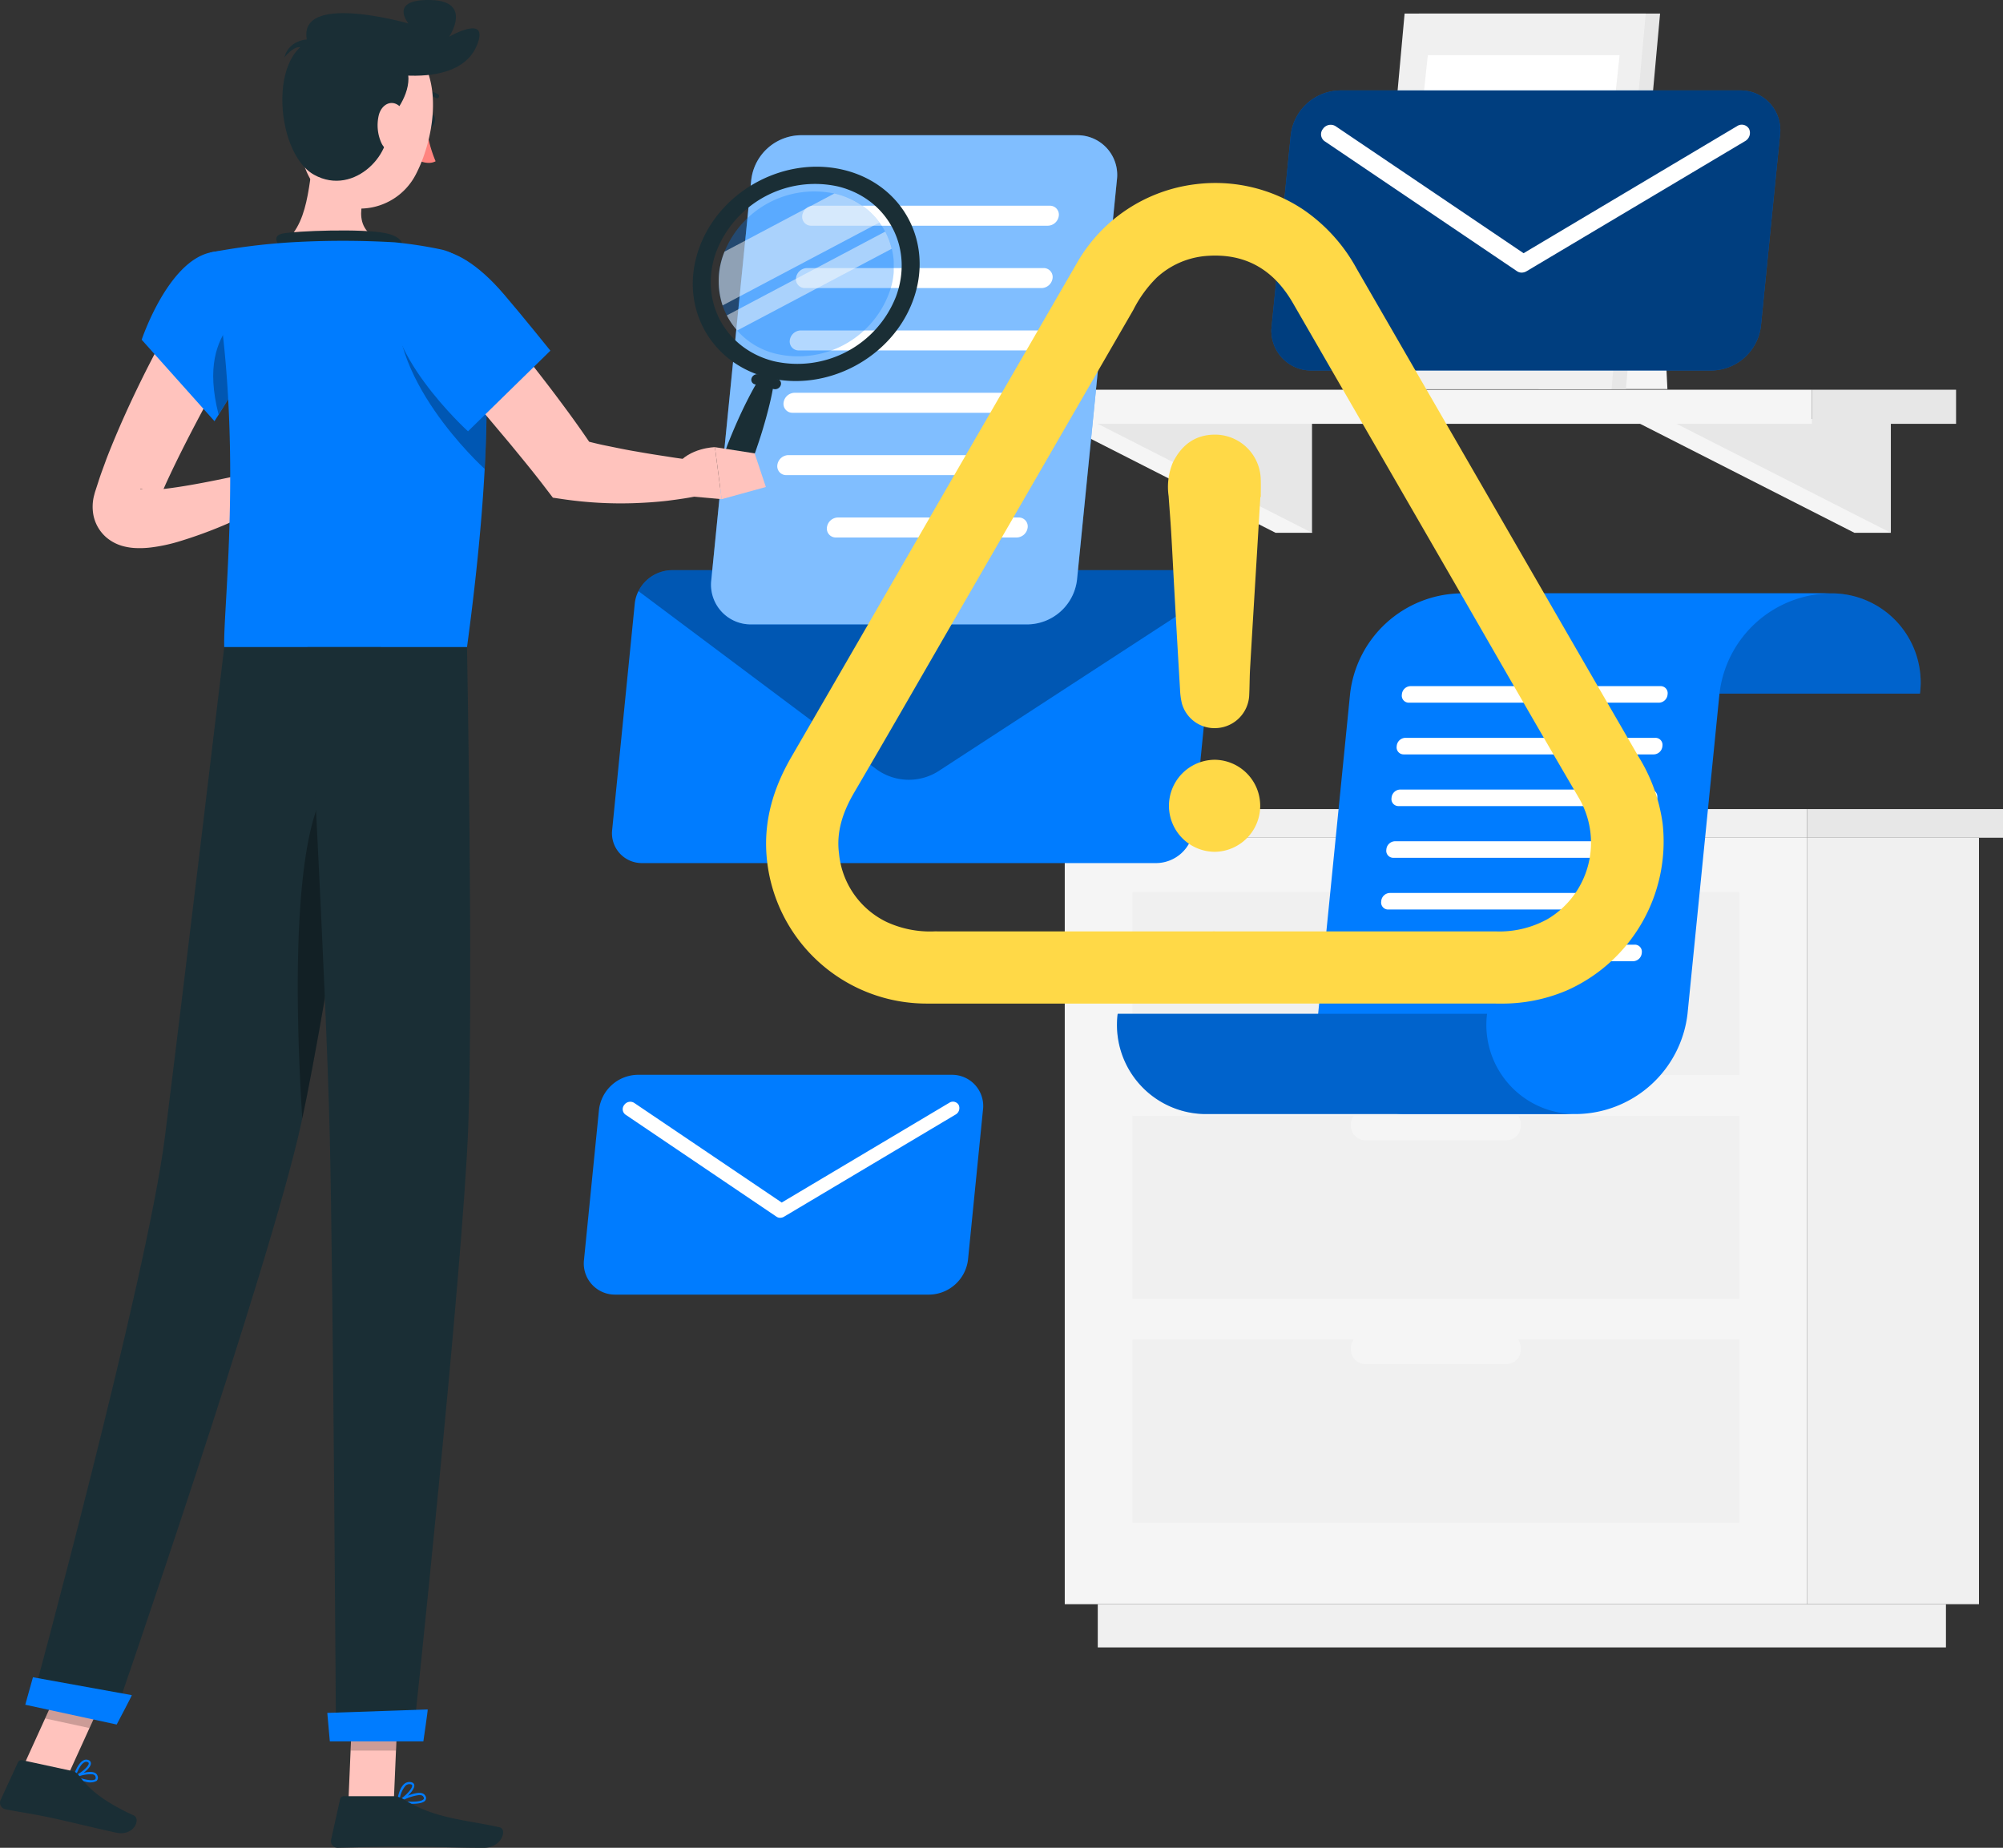 <svg xmlns="http://www.w3.org/2000/svg" xmlns:xlink="http://www.w3.org/1999/xlink" width="400" height="369.081" viewBox="0 0 400 369.081">
  <rect x="0" y="0" width="400" height="369.081" fill="#333333" stroke="none"/>
  <defs>
    <clipPath id="clip-path">
      <rect id="Rectángulo_315382" data-name="Rectángulo 315382" width="400" height="369.081" fill="none"/>
    </clipPath>
    <clipPath id="clip-path-3">
      <rect id="Rectángulo_315369" data-name="Rectángulo 315369" width="91.887" height="20.017" fill="none"/>
    </clipPath>
    <clipPath id="clip-path-4">
      <rect id="Rectángulo_315370" data-name="Rectángulo 315370" width="91.886" height="20.017" fill="none"/>
    </clipPath>
    <clipPath id="clip-path-5">
      <rect id="Rectángulo_315371" data-name="Rectángulo 315371" width="115.113" height="41.854" fill="none"/>
    </clipPath>
    <clipPath id="clip-path-6">
      <rect id="Rectángulo_315372" data-name="Rectángulo 315372" width="81.089" height="97.704" fill="none"/>
    </clipPath>
    <clipPath id="clip-path-7">
      <rect id="Rectángulo_315373" data-name="Rectángulo 315373" width="101.601" height="55.939" fill="none"/>
    </clipPath>
    <clipPath id="clip-path-8">
      <rect id="Rectángulo_315374" data-name="Rectángulo 315374" width="6.569" height="18.729" fill="none"/>
    </clipPath>
    <clipPath id="clip-path-9">
      <rect id="Rectángulo_315375" data-name="Rectángulo 315375" width="17.839" height="41.534" fill="none"/>
    </clipPath>
    <clipPath id="clip-path-10">
      <rect id="Rectángulo_315376" data-name="Rectángulo 315376" width="34.948" height="33.025" fill="none"/>
    </clipPath>
    <clipPath id="clip-path-11">
      <rect id="Rectángulo_315377" data-name="Rectángulo 315377" width="34.535" height="27.361" fill="none"/>
    </clipPath>
    <clipPath id="clip-path-12">
      <rect id="Rectángulo_315378" data-name="Rectángulo 315378" width="9.532" height="10.82" fill="none"/>
    </clipPath>
    <clipPath id="clip-path-13">
      <rect id="Rectángulo_315379" data-name="Rectángulo 315379" width="13.452" height="11.996" fill="none"/>
    </clipPath>
    <clipPath id="clip-path-14">
      <rect id="Rectángulo_315380" data-name="Rectángulo 315380" width="12.778" height="69.595" fill="none"/>
    </clipPath>
  </defs>
  <g id="Grupo_242665" data-name="Grupo 242665" transform="translate(-915 -483)">
    <g id="Grupo_241229" data-name="Grupo 241229" transform="translate(915 483)">
      <g id="Grupo_241228" data-name="Grupo 241228" clip-path="url(#clip-path)">
        <path id="Trazado_240066" data-name="Trazado 240066" d="M259.769,75.274h25.725l-3.037-61.9H259.769Z" transform="translate(47.491 2.445)" fill="#f5f5f5"/>
        <path id="Trazado_240067" data-name="Trazado 240067" d="M319.984,70.782l7.279,22.7h-7.279l-44.621-22.7Z" transform="translate(50.342 12.94)" fill="#f5f5f5"/>
        <path id="Trazado_240068" data-name="Trazado 240068" d="M326.138,70.782v22.7l-44.621-22.7Z" transform="translate(51.467 12.94)" fill="#e7e7e7"/>
        <path id="Trazado_240069" data-name="Trazado 240069" d="M222.257,70.782l7.279,22.7h-7.279l-44.621-22.7Z" transform="translate(32.475 12.94)" fill="#f5f5f5"/>
        <path id="Trazado_240070" data-name="Trazado 240070" d="M228.411,70.782v22.7l-44.621-22.7Z" transform="translate(33.601 12.94)" fill="#e7e7e7"/>
        <rect id="Rectángulo_315359" data-name="Rectángulo 315359" width="28.795" height="6.812" transform="translate(361.833 77.844)" fill="#e7e7e7"/>
        <rect id="Rectángulo_315360" data-name="Rectángulo 315360" width="162.317" height="6.812" transform="translate(199.516 77.844)" fill="#f5f5f5"/>
        <path id="Trazado_240071" data-name="Trazado 240071" d="M233.8,77.3h48.15l6.827-75.01h-48.15Z" transform="translate(42.742 0.419)" fill="#e7e7e7"/>
        <path id="Trazado_240072" data-name="Trazado 240072" d="M231.378,77.3h48.15l6.827-75.01H238.2Z" transform="translate(42.3 0.419)" fill="#f0f0f0"/>
        <path id="Trazado_240073" data-name="Trazado 240073" d="M274.084,67.713l6.244-58.4h-38.29l-6.245,58.4Z" transform="translate(43.107 1.702)" fill="#fff"/>
        <rect id="Rectángulo_315361" data-name="Rectángulo 315361" width="34.346" height="153.094" transform="translate(360.853 167.326)" fill="#f0f0f0"/>
        <rect id="Rectángulo_315362" data-name="Rectángulo 315362" width="169.38" height="8.636" transform="translate(219.225 320.42)" fill="#f0f0f0"/>
        <rect id="Rectángulo_315363" data-name="Rectángulo 315363" width="148.223" height="153.094" transform="translate(212.631 167.326)" fill="#f5f5f5"/>
        <rect id="Rectángulo_315364" data-name="Rectángulo 315364" width="121.217" height="36.547" transform="translate(226.134 222.869)" fill="#f0f0f0"/>
        <rect id="Rectángulo_315365" data-name="Rectángulo 315365" width="121.217" height="36.547" transform="translate(226.134 267.568)" fill="#f0f0f0"/>
        <g id="Grupo_241227" data-name="Grupo 241227">
          <g id="Grupo_241226" data-name="Grupo 241226" clip-path="url(#clip-path)">
            <path id="Trazado_240074" data-name="Trazado 240074" d="M230.983,193.512h28.123a2.905,2.905,0,0,0,2.9-2.9v-.336a2.905,2.905,0,0,0-2.9-2.9H230.983a2.905,2.905,0,0,0-2.9,2.9v.336a2.905,2.905,0,0,0,2.9,2.9" transform="translate(41.699 34.257)" fill="#f5f5f5"/>
            <rect id="Rectángulo_315366" data-name="Rectángulo 315366" width="121.217" height="36.547" transform="translate(226.134 178.172)" fill="#f0f0f0"/>
            <path id="Trazado_240075" data-name="Trazado 240075" d="M230.983,155.722h28.123a2.905,2.905,0,0,0,2.9-2.9v-.336a2.905,2.905,0,0,0-2.9-2.9H230.983a2.905,2.905,0,0,0-2.9,2.9v.336a2.905,2.905,0,0,0,2.9,2.9" transform="translate(41.699 27.349)" fill="#f5f5f5"/>
            <path id="Trazado_240076" data-name="Trazado 240076" d="M230.983,231.3h28.123a2.905,2.905,0,0,0,2.9-2.9v-.336a2.905,2.905,0,0,0-2.9-2.9H230.983a2.905,2.905,0,0,0-2.9,2.9v.336a2.905,2.905,0,0,0,2.9,2.9" transform="translate(41.699 41.166)" fill="#f5f5f5"/>
            <rect id="Rectángulo_315367" data-name="Rectángulo 315367" width="152.8" height="5.717" transform="translate(208.054 161.609)" fill="#f0f0f0"/>
            <rect id="Rectángulo_315368" data-name="Rectángulo 315368" width="39.145" height="5.717" transform="translate(360.855 161.609)" fill="#e7e7e7"/>
            <path id="Trazado_240077" data-name="Trazado 240077" d="M264.576,120.217A17.8,17.8,0,0,0,246.557,100.2h73.767a17.8,17.8,0,0,1,18.019,20.017Z" transform="translate(45.075 18.319)" fill="#007cff"/>
            <g id="Grupo_241192" data-name="Grupo 241192" transform="translate(291.632 118.519)" opacity="0.2">
              <g id="Grupo_241191" data-name="Grupo 241191">
                <g id="Grupo_241190" data-name="Grupo 241190" clip-path="url(#clip-path-3)">
                  <path id="Trazado_240078" data-name="Trazado 240078" d="M264.576,120.217A17.8,17.8,0,0,0,246.557,100.2h73.767a17.8,17.8,0,0,1,18.019,20.017Z" transform="translate(-246.557 -100.2)"/>
                </g>
              </g>
            </g>
            <path id="Trazado_240079" data-name="Trazado 240079" d="M250.962,100.2h73.767a22.63,22.63,0,0,0-22.015,20.017l-6.385,63.968A22.63,22.63,0,0,1,274.315,204.2H240.581a17.794,17.794,0,0,1-18.018-20.017l6.385-63.968A22.63,22.63,0,0,1,250.962,100.2" transform="translate(40.67 18.319)" fill="#007cff"/>
            <path id="Trazado_240080" data-name="Trazado 240080" d="M262.483,171.2A17.8,17.8,0,0,0,280.5,191.221H206.736A17.8,17.8,0,0,1,188.717,171.2Z" transform="translate(34.483 31.299)" fill="#007cff"/>
            <g id="Grupo_241195" data-name="Grupo 241195" transform="translate(223.099 202.503)" opacity="0.2">
              <g id="Grupo_241194" data-name="Grupo 241194">
                <g id="Grupo_241193" data-name="Grupo 241193" clip-path="url(#clip-path-4)">
                  <path id="Trazado_240081" data-name="Trazado 240081" d="M262.483,171.2A17.8,17.8,0,0,0,280.5,191.221H206.736A17.8,17.8,0,0,1,188.717,171.2Z" transform="translate(-188.616 -171.204)"/>
                </g>
              </g>
            </g>
            <path id="Trazado_240082" data-name="Trazado 240082" d="M236.346,136.637h49.926A1.779,1.779,0,0,0,288,135.069l.017-.172a1.4,1.4,0,0,0-1.412-1.568H236.676a1.778,1.778,0,0,0-1.725,1.568l-.018.172a1.4,1.4,0,0,0,1.412,1.568" transform="translate(42.949 24.375)" fill="#fff"/>
            <path id="Trazado_240083" data-name="Trazado 240083" d="M235.475,145.368H285.4a1.779,1.779,0,0,0,1.726-1.568l.017-.172a1.4,1.4,0,0,0-1.412-1.568H235.8a1.78,1.78,0,0,0-1.726,1.568l-.017.172a1.4,1.4,0,0,0,1.412,1.568" transform="translate(42.79 25.971)" fill="#fff"/>
            <path id="Trazado_240084" data-name="Trazado 240084" d="M234.6,154.1h49.926a1.779,1.779,0,0,0,1.726-1.568l.017-.171a1.4,1.4,0,0,0-1.412-1.568H234.932a1.778,1.778,0,0,0-1.725,1.568l-.018.171A1.4,1.4,0,0,0,234.6,154.1" transform="translate(42.63 27.568)" fill="#fff"/>
            <path id="Trazado_240085" data-name="Trazado 240085" d="M243.49,162.831h38.384a1.779,1.779,0,0,0,1.726-1.568l.017-.171a1.4,1.4,0,0,0-1.412-1.568H243.82a1.778,1.778,0,0,0-1.725,1.568l-.018.171a1.4,1.4,0,0,0,1.412,1.568" transform="translate(44.255 29.164)" fill="#fff"/>
            <path id="Trazado_240086" data-name="Trazado 240086" d="M238.089,119.173h49.926a1.779,1.779,0,0,0,1.726-1.568l.017-.171a1.4,1.4,0,0,0-1.412-1.568H238.42a1.778,1.778,0,0,0-1.725,1.568l-.018.171a1.4,1.4,0,0,0,1.412,1.568" transform="translate(43.268 21.182)" fill="#fff"/>
            <path id="Trazado_240087" data-name="Trazado 240087" d="M237.217,127.905h49.926a1.779,1.779,0,0,0,1.726-1.568l.017-.172a1.4,1.4,0,0,0-1.412-1.568H237.548a1.78,1.78,0,0,0-1.726,1.568l-.017.172a1.4,1.4,0,0,0,1.412,1.568" transform="translate(43.108 22.779)" fill="#fff"/>
            <path id="Trazado_240088" data-name="Trazado 240088" d="M107.87,102.966l-4.507,45.145a5.954,5.954,0,0,0,6.012,6.678H212.112a7.574,7.574,0,0,0,7.345-6.678l4.507-45.145a6.248,6.248,0,0,0-.241-2.493,5.915,5.915,0,0,0-5.771-4.185H115.215a7.578,7.578,0,0,0-6.606,4.179,7.022,7.022,0,0,0-.739,2.5" transform="translate(18.891 17.603)" fill="#007cff"/>
            <g id="Grupo_241198" data-name="Grupo 241198" transform="translate(127.5 113.891)" opacity="0.3">
              <g id="Grupo_241197" data-name="Grupo 241197">
                <g id="Grupo_241196" data-name="Grupo 241196" clip-path="url(#clip-path-5)">
                  <path id="Trazado_240089" data-name="Trazado 240089" d="M107.793,100.468l47.691,35.7a11.026,11.026,0,0,0,12.611,0l54.812-35.689a5.917,5.917,0,0,0-5.772-4.186H114.4a7.578,7.578,0,0,0-6.606,4.18" transform="translate(-107.793 -96.288)"/>
                </g>
              </g>
            </g>
            <path id="Trazado_240090" data-name="Trazado 240090" d="M128.11,120.54h55.237a10.086,10.086,0,0,0,9.782-8.892L201.1,31.729a7.926,7.926,0,0,0-8-8.892H137.861a10.084,10.084,0,0,0-9.78,8.892L120.1,111.648a7.928,7.928,0,0,0,8.007,8.892" transform="translate(21.949 4.175)" fill="#007cff"/>
            <g id="Grupo_241201" data-name="Grupo 241201" transform="translate(142.009 27.011)" opacity="0.5">
              <g id="Grupo_241200" data-name="Grupo 241200">
                <g id="Grupo_241199" data-name="Grupo 241199" clip-path="url(#clip-path-6)">
                  <path id="Trazado_240091" data-name="Trazado 240091" d="M128.11,120.54h55.237a10.086,10.086,0,0,0,9.782-8.892L201.1,31.729a7.926,7.926,0,0,0-8-8.892H137.861a10.084,10.084,0,0,0-9.78,8.892L120.1,111.648a7.928,7.928,0,0,0,8.007,8.892" transform="translate(-120.06 -22.836)" fill="#fff"/>
                </g>
              </g>
            </g>
            <path id="Trazado_240092" data-name="Trazado 240092" d="M135.138,59.792h47.251a2.263,2.263,0,0,0,2.194-1.994,1.779,1.779,0,0,0-1.8-2H135.537a2.263,2.263,0,0,0-2.194,2,1.778,1.778,0,0,0,1.8,1.994" transform="translate(24.376 10.202)" fill="#fff"/>
            <path id="Trazado_240093" data-name="Trazado 240093" d="M134.088,70.322H181.34a2.262,2.262,0,0,0,2.193-1.994,1.779,1.779,0,0,0-1.8-2H134.486a2.263,2.263,0,0,0-2.194,2,1.778,1.778,0,0,0,1.8,1.994" transform="translate(24.184 12.127)" fill="#fff"/>
            <path id="Trazado_240094" data-name="Trazado 240094" d="M133.037,80.851h47.251a2.264,2.264,0,0,0,2.194-1.994,1.781,1.781,0,0,0-1.8-2H133.435a2.262,2.262,0,0,0-2.193,2,1.776,1.776,0,0,0,1.8,1.994" transform="translate(23.992 14.052)" fill="#fff"/>
            <path id="Trazado_240095" data-name="Trazado 240095" d="M141.409,91.381h36.1a2.263,2.263,0,0,0,2.194-1.994,1.778,1.778,0,0,0-1.794-2H141.807a2.263,2.263,0,0,0-2.194,2,1.778,1.778,0,0,0,1.8,1.994" transform="translate(25.522 15.977)" fill="#fff"/>
            <path id="Trazado_240096" data-name="Trazado 240096" d="M137.241,38.733h47.251a2.262,2.262,0,0,0,2.193-1.994,1.779,1.779,0,0,0-1.8-2H137.639a2.263,2.263,0,0,0-2.194,2,1.778,1.778,0,0,0,1.8,1.994" transform="translate(24.76 6.352)" fill="#fff"/>
            <path id="Trazado_240097" data-name="Trazado 240097" d="M136.19,49.263h47.251a2.264,2.264,0,0,0,2.194-1.994,1.781,1.781,0,0,0-1.8-2H136.588a2.262,2.262,0,0,0-2.193,2,1.776,1.776,0,0,0,1.8,1.994" transform="translate(24.568 8.277)" fill="#fff"/>
            <path id="Trazado_240098" data-name="Trazado 240098" d="M175.292,218.424l2.989-29.945A6.221,6.221,0,0,0,172,181.5H109.273a7.916,7.916,0,0,0-7.677,6.98l-2.989,29.945a6.222,6.222,0,0,0,6.283,6.98h62.725a7.916,7.916,0,0,0,7.676-6.98" transform="translate(18.021 33.182)" fill="#007cff"/>
            <path id="Trazado_240099" data-name="Trazado 240099" d="M136.584,209.227a1.5,1.5,0,0,0,.766-.216l34.253-20.4a1.481,1.481,0,0,0,.623-1.921,1.322,1.322,0,0,0-1.879-.432l-33.46,19.923L107.4,186.262a1.464,1.464,0,0,0-1.965.432,1.336,1.336,0,0,0,.24,1.921l30.18,20.4a1.285,1.285,0,0,0,.724.216" transform="translate(19.222 34.013)" fill="#fff"/>
            <path id="Trazado_240100" data-name="Trazado 240100" d="M312.415,62.318l3.809-38.154a7.927,7.927,0,0,0-8.005-8.892H228.3a10.085,10.085,0,0,0-9.781,8.892l-3.809,38.154a7.927,7.927,0,0,0,8.005,8.892h79.918a10.085,10.085,0,0,0,9.781-8.892" transform="translate(39.245 2.792)" fill="#007cff"/>
            <g id="Grupo_241204" data-name="Grupo 241204" transform="translate(253.912 18.063)" opacity="0.5">
              <g id="Grupo_241203" data-name="Grupo 241203">
                <g id="Grupo_241202" data-name="Grupo 241202" clip-path="url(#clip-path-7)">
                  <path id="Trazado_240101" data-name="Trazado 240101" d="M312.415,62.318l3.809-38.154a7.927,7.927,0,0,0-8.005-8.892H228.3a10.085,10.085,0,0,0-9.781,8.892l-3.809,38.154a7.927,7.927,0,0,0,8.005,8.892h79.918a10.085,10.085,0,0,0,9.781-8.892" transform="translate(-214.667 -15.271)"/>
                </g>
              </g>
            </g>
            <path id="Trazado_240102" data-name="Trazado 240102" d="M263.1,50.6a1.921,1.921,0,0,0,.977-.276l43.641-25.987a1.885,1.885,0,0,0,.794-2.447,1.683,1.683,0,0,0-2.394-.55L263.483,46.725,225.921,21.34a1.866,1.866,0,0,0-2.5.55,1.7,1.7,0,0,0,.305,2.447l38.452,25.987a1.646,1.646,0,0,0,.923.276" transform="translate(40.776 3.851)" fill="#fff"/>
            <path id="Trazado_240103" data-name="Trazado 240103" d="M47.338,55.472c-2.974,5.24-5.98,10.667-8.864,16.03s-5.7,10.783-8.182,16.2c-.585,1.345-1.237,2.7-1.755,4.037l-.412,1.005-.206.5-.051.127.008-.04a.515.515,0,0,0,.006-.089,3.76,3.76,0,0,0-.05-1.451,4.462,4.462,0,0,0-1.428-2.4,2.545,2.545,0,0,0-1.175-.62c-.156-.02-.1.022-.011.06a5.608,5.608,0,0,0,1.294.147,31.888,31.888,0,0,0,3.907-.24c5.647-.71,11.77-2.073,17.72-3.333l2.466,6.343a88.522,88.522,0,0,1-18,7.633,33.558,33.558,0,0,1-5.339,1.112,18.365,18.365,0,0,1-3.376.1,11.718,11.718,0,0,1-2.3-.4,8.582,8.582,0,0,1-3.218-1.715,7.893,7.893,0,0,1-2.563-4.386,9.109,9.109,0,0,1,.065-3.767l.169-.651.093-.319.048-.149.194-.595.389-1.191c.5-1.611,1.1-3.114,1.65-4.671,2.366-6.076,5.032-11.885,7.885-17.573,2.886-5.691,5.887-11.194,9.222-16.71Z" transform="translate(2.859 8.859)" fill="#ffc3bd"/>
            <path id="Trazado_240104" data-name="Trazado 240104" d="M72.006,20.4c-.18.709.05,1.378.513,1.5s.984-.362,1.164-1.07-.05-1.378-.512-1.5-.985.362-1.165,1.07" transform="translate(13.153 3.53)" fill="#1a2e35"/>
            <path id="Trazado_240105" data-name="Trazado 240105" d="M72.247,21.379A26.143,26.143,0,0,0,74.093,28.3c-1.552.852-3.547-.225-3.547-.225Z" transform="translate(12.897 3.909)" fill="#ff847f"/>
            <path id="Trazado_240106" data-name="Trazado 240106" d="M70.686,16.516a.43.43,0,0,1,.03-.787,4.257,4.257,0,0,1,3.907.308.429.429,0,0,1-.5.7,3.407,3.407,0,0,0-3.1-.208.429.429,0,0,1-.344-.013" transform="translate(12.878 2.816)" fill="#1a2e35"/>
            <path id="Trazado_240107" data-name="Trazado 240107" d="M54.583,23.461c-1.855,6.737-1.049,16.222-6.559,20.647,0,0,.49,6.726,12.81,6.726,13.549,0,7.8-6.726,7.8-6.726-7.047-1.766-5.777-7.252-3.475-12.4Z" transform="translate(8.78 4.289)" fill="#ffc3bd"/>
            <path id="Trazado_240108" data-name="Trazado 240108" d="M47.786,42.77c-.978-1.3-2.056-2.778.173-3.243,2.452-.511,15.87-1.033,20.5-.073s3.314,3.587,3.314,3.587Z" transform="translate(8.528 7.115)" fill="#1a2e35"/>
            <path id="Trazado_240109" data-name="Trazado 240109" d="M14.752,301.147a2.922,2.922,0,0,0,2.257-.124.876.876,0,0,0,.208-1,1,1,0,0,0-.554-.632c-1.223-.584-4.036.562-4.156.612a.215.215,0,0,0-.011.392,11.471,11.471,0,0,0,2.256.75m1.475-1.449a1.166,1.166,0,0,1,.252.083.58.58,0,0,1,.326.367c.115.387-.028.509-.076.549-.487.414-2.3.032-3.572-.479a7.082,7.082,0,0,1,3.069-.519" transform="translate(2.263 54.705)" fill="#007cff"/>
            <path id="Trazado_240110" data-name="Trazado 240110" d="M12.544,300.794a.218.218,0,0,0,.106,0c1.024-.3,3.217-1.857,3.243-2.885a.7.7,0,0,0-.549-.694,1.171,1.171,0,0,0-.952.076c-1.211.619-1.976,3.13-2.008,3.236a.215.215,0,0,0,.053.213.211.211,0,0,0,.106.058m2.566-3.2a.7.7,0,0,1,.093.027c.266.092.263.222.261.278-.015.607-1.462,1.83-2.524,2.324.266-.725.871-2.154,1.648-2.55a.762.762,0,0,1,.522-.079" transform="translate(2.262 54.324)" fill="#007cff"/>
            <path id="Trazado_240111" data-name="Trazado 240111" d="M70.022,304.942c1.163,0,2.286-.16,2.663-.682a.811.811,0,0,0-.018-.938,1.066,1.066,0,0,0-.68-.5c-1.508-.41-4.676,1.395-4.811,1.473a.214.214,0,0,0,.065.4,15.84,15.84,0,0,0,2.781.254m1.437-1.758a1.621,1.621,0,0,1,.415.048.651.651,0,0,1,.42.3c.153.267.1.4.043.475-.422.586-2.713.6-4.4.361a9.7,9.7,0,0,1,3.521-1.185" transform="translate(12.261 55.35)" fill="#007cff"/>
            <path id="Trazado_240112" data-name="Trazado 240112" d="M67.283,305.026a.211.211,0,0,0,.089-.019c1.094-.491,3.261-2.452,3.1-3.476-.04-.241-.211-.541-.8-.6a1.567,1.567,0,0,0-1.191.368c-1.153.946-1.4,3.389-1.408,3.492a.218.218,0,0,0,.089.2.222.222,0,0,0,.125.04m2.212-3.675a1.193,1.193,0,0,1,.129.007c.387.039.41.19.419.241.1.615-1.373,2.155-2.49,2.826a5.043,5.043,0,0,1,1.2-2.8,1.144,1.144,0,0,1,.745-.279" transform="translate(12.261 55.015)" fill="#007cff"/>
            <path id="Trazado_240113" data-name="Trazado 240113" d="M58.824,307.455h9.064l.9-20.991H59.726Z" transform="translate(10.754 52.371)" fill="#ffc3bd"/>
            <path id="Trazado_240114" data-name="Trazado 240114" d="M3.976,301.217l8.859,1.919,8.895-19.552-8.859-1.919Z" transform="translate(0.727 51.494)" fill="#ffc3bd"/>
            <path id="Trazado_240115" data-name="Trazado 240115" d="M14.414,299.4l-9.952-2.155a.791.791,0,0,0-.886.442l-3.455,7.5a1.333,1.333,0,0,0,.957,1.856c3.487.693,5.219.854,9.6,1.8,2.692.582,8.772,2.063,12.489,2.868,3.637.788,5-2.767,3.551-3.429-6.5-2.971-9.22-5.586-10.98-8.024a2.2,2.2,0,0,0-1.32-.856" transform="translate(0 54.339)" fill="#1a2e35"/>
            <path id="Trazado_240116" data-name="Trazado 240116" d="M68.367,303.323h-9.9a.791.791,0,0,0-.771.619L55.906,312a1.319,1.319,0,0,0,1.3,1.612c3.57-.06,8.73-.27,13.218-.27,5.248,0,9.78.286,15.934.286,3.721,0,4.754-3.763,3.2-4.1-7.091-1.551-12.881-1.717-19.009-5.5a4.2,4.2,0,0,0-2.183-.706" transform="translate(10.215 55.453)" fill="#1a2e35"/>
            <path id="Trazado_240117" data-name="Trazado 240117" d="M37.571,42.692c-8.5,1.947-13.65,17.409-13.65,17.409l14.54,16.274a184.712,184.712,0,0,0,9.2-16.039C52.7,49.736,46.257,40.7,37.571,42.692" transform="translate(4.373 7.754)" fill="#007cff"/>
            <g id="Grupo_241207" data-name="Grupo 241207" transform="translate(42.575 64.077)" opacity="0.3">
              <g id="Grupo_241206" data-name="Grupo 241206">
                <g id="Grupo_241205" data-name="Grupo 241205" clip-path="url(#clip-path-8)">
                  <path id="Trazado_240118" data-name="Trazado 240118" d="M39.164,55.065C36.8,58.424,34.622,63.285,37.07,72.9c1.916-3.075,3.8-6.222,5.417-9.072v-.012c.438-7.842-1.065-11.462-3.324-8.753" transform="translate(-35.994 -54.173)"/>
                </g>
              </g>
            </g>
            <path id="Trazado_240119" data-name="Trazado 240119" d="M88.455,48.987c2.168,8.334,4.354,28.2-1.675,72.839H38.3c-.334-7.442,4.342-43.747-2.835-78.814a126.333,126.333,0,0,1,16.229-2.049,177.857,177.857,0,0,1,20.608,0,84.9,84.9,0,0,1,9.24,1.416,9.039,9.039,0,0,1,6.915,6.607" transform="translate(6.483 7.434)" fill="#007cff"/>
            <g id="Grupo_241210" data-name="Grupo 241210" transform="translate(79.33 52.119)" opacity="0.3">
              <g id="Grupo_241209" data-name="Grupo 241209">
                <g id="Grupo_241208" data-name="Grupo 241208" clip-path="url(#clip-path-9)">
                  <path id="Trazado_240120" data-name="Trazado 240120" d="M82.984,49.662v-.012c-8.008-7.333-13.922-7.688-15.53.367C64.082,66.9,83.942,85.076,84.522,85.6c1.029-19.067-.177-29.937-1.538-35.934" transform="translate(-67.068 -44.063)"/>
                </g>
              </g>
            </g>
            <path id="Trazado_240121" data-name="Trazado 240121" d="M77.855,45.289c2.6,2.881,5.046,5.816,7.542,8.748,2.465,2.948,4.906,5.919,7.291,8.947s4.762,6.068,7.071,9.192c2.328,3.116,4.589,6.28,6.8,9.633l-3.822-2.51c1.952.492,3.918,1.025,5.941,1.432s4.056.847,6.125,1.184c2.064.371,4.151.7,6.249,1.016,2.082.349,4.251.6,6.27.9l.432,6.793c-2.34.528-4.536.826-6.818,1.12-2.265.26-4.541.406-6.83.483a79.679,79.679,0,0,1-13.877-.783l-2.156-.317L96.4,88.936c-2.193-2.885-4.586-5.773-6.961-8.669l-7.276-8.651L67.484,54.3Z" transform="translate(12.337 8.28)" fill="#ffc3bd"/>
            <path id="Trazado_240122" data-name="Trazado 240122" d="M147.31,28.843c-11.763-2.968-24.743,3.9-28.992,15.342s1.844,23.121,13.607,26.088,24.746-3.9,28.993-15.339-1.845-23.123-13.608-26.092M133.142,67c-9.9-2.5-15.029-12.331-11.453-21.96a21.14,21.14,0,0,1,24.4-12.914c9.9,2.5,15.032,12.331,11.456,21.963A21.141,21.141,0,0,1,133.142,67" transform="translate(21.384 5.147)" fill="#1a2e35"/>
            <g id="Grupo_241213" data-name="Grupo 241213" transform="translate(143.529 38.193)" opacity="0.3">
              <g id="Grupo_241212" data-name="Grupo 241212">
                <g id="Grupo_241211" data-name="Grupo 241211" clip-path="url(#clip-path-10)">
                  <path id="Trazado_240123" data-name="Trazado 240123" d="M132.884,64.782a14.911,14.911,0,0,1-10.5-20.124,19.375,19.375,0,0,1,22.365-11.834,14.91,14.91,0,0,1,10.5,20.127,19.375,19.375,0,0,1-22.366,11.832" transform="translate(-121.345 -32.29)" fill="#007cff"/>
                </g>
              </g>
            </g>
            <g id="Grupo_241216" data-name="Grupo 241216" transform="translate(143.532 38.651)" opacity="0.5">
              <g id="Grupo_241215" data-name="Grupo 241215">
                <g id="Grupo_241214" data-name="Grupo 241214" clip-path="url(#clip-path-11)">
                  <path id="Trazado_240124" data-name="Trazado 240124" d="M144.751,32.753c-.1-.026-.2-.052-.31-.076L122.5,44.285c-.04.1-.077.2-.115.3a15.549,15.549,0,0,0-.263,10.45l31.32-16.57a15.318,15.318,0,0,0-8.695-5.714" transform="translate(-121.347 -32.677)" fill="#fafafa"/>
                  <path id="Trazado_240125" data-name="Trazado 240125" d="M154.342,39.114,122.717,55.847a14.364,14.364,0,0,0,2.07,3.014l30.844-16.321a14.377,14.377,0,0,0-1.289-3.427" transform="translate(-121.097 -31.5)" fill="#fafafa"/>
                </g>
              </g>
            </g>
            <path id="Trazado_240126" data-name="Trazado 240126" d="M131.316,66.164l-3.744-.945a.935.935,0,0,1-.659-1.261,1.214,1.214,0,0,1,1.4-.742l3.744.944a.935.935,0,0,1,.658,1.262,1.214,1.214,0,0,1-1.4.742" transform="translate(23.19 11.551)" fill="#1a2e35"/>
            <path id="Trazado_240127" data-name="Trazado 240127" d="M132.31,64.493a49.206,49.206,0,0,1-.963,4.852c-.388,1.6-.829,3.188-1.3,4.767s-1,3.145-1.54,4.706c-.7,1.522-.544,3.26-3.113,4.31a2.813,2.813,0,0,1-2.49-.384,1.473,1.473,0,0,1-.319-.325c-1.417-2.056-.109-3.423.347-5.007.609-1.545,1.243-3.084,1.919-4.612s1.392-3.046,2.157-4.55,1.571-3,2.5-4.465a1.685,1.685,0,0,1,1.835-.284c.639.211,1.026.625.975.992" transform="translate(22.293 11.586)" fill="#1a2e35"/>
            <path id="Trazado_240128" data-name="Trazado 240128" d="M116.566,85.3l6.672.6L121.891,75.51s-5.125.086-7.682,3.656Z" transform="translate(20.88 13.805)" fill="#ffc3bd"/>
            <path id="Trazado_240129" data-name="Trazado 240129" d="M130.876,83.467l-2.243-6.72L120.7,75.511,122.051,85.9Z" transform="translate(22.067 13.805)" fill="#ffc3bd"/>
            <path id="Trazado_240130" data-name="Trazado 240130" d="M66.541,49.808c-3.487,12,14.834,28.631,14.834,28.631L97.829,62.332s-5.428-6.766-9.24-11.22C77.9,38.621,69.324,40.231,66.541,49.808" transform="translate(12.084 7.712)" fill="#007cff"/>
            <g id="Grupo_241219" data-name="Grupo 241219" transform="translate(70.011 338.841)" opacity="0.2">
              <g id="Grupo_241218" data-name="Grupo 241218">
                <g id="Grupo_241217" data-name="Grupo 241217" clip-path="url(#clip-path-12)">
                  <path id="Trazado_240131" data-name="Trazado 240131" d="M68.722,286.469l-.464,10.819H59.189l.464-10.819Z" transform="translate(-59.19 -286.469)"/>
                </g>
              </g>
            </g>
            <g id="Grupo_241222" data-name="Grupo 241222" transform="translate(9.004 333.164)" opacity="0.2">
              <g id="Grupo_241221" data-name="Grupo 241221">
                <g id="Grupo_241220" data-name="Grupo 241220" clip-path="url(#clip-path-13)">
                  <path id="Trazado_240132" data-name="Trazado 240132" d="M12.2,281.669l8.863,1.919-4.589,10.078-8.863-1.919Z" transform="translate(-7.612 -281.669)"/>
                </g>
              </g>
            </g>
            <path id="Trazado_240133" data-name="Trazado 240133" d="M52.617,15.451c-1.676,8.838-3.106,13.927.155,19.509,4.9,8.4,16.659,7.142,20.942-1.018,3.855-7.344,5.948-20.563-1.69-26.191a12.27,12.27,0,0,0-19.407,7.7" transform="translate(9.29 0.969)" fill="#ffc3bd"/>
            <path id="Trazado_240134" data-name="Trazado 240134" d="M68.434,22.957c1.84-.723,14.063-16.3-12.353-16.493-11.5-.083-10.235,22.72-2.086,27.255s16.412-4.782,14.44-10.761" transform="translate(8.714 1.182)" fill="#1a2e35"/>
            <path id="Trazado_240135" data-name="Trazado 240135" d="M52.7,10.457c14.933,6.012,29.647,6.886,33.066-1.366,2.694-6.506-5.52-1.759-5.52-1.759S85.048.2,76.543.006s-4.431,4.682-4.431,4.682S46.455-2.685,52.7,10.457" transform="translate(9.455 0)" fill="#1a2e35"/>
            <path id="Trazado_240136" data-name="Trazado 240136" d="M53.385,6.625s-4.336-.272-5.361,3.605c1.272-1.479,2.829-2.716,3.912-1.57,1.551-1.248,1.449-2.036,1.449-2.036" transform="translate(8.78 1.21)" fill="#1a2e35"/>
            <path id="Trazado_240137" data-name="Trazado 240137" d="M63.99,19.826a8.627,8.627,0,0,0,.506,5.517c1.036,2.27,3.052,1.706,4.019-.347.871-1.848,1.382-5.255-.261-6.849-1.619-1.571-3.7-.537-4.264,1.678" transform="translate(11.655 3.18)" fill="#ffc3bd"/>
            <path id="Trazado_240138" data-name="Trazado 240138" d="M75.1,109.281S64.816,178.552,59.169,204.5c-6.184,28.418-37.691,119.524-37.691,119.524L5.253,320.515s23.2-85.3,26.723-113.435c3.83-30.538,11.844-97.8,11.844-97.8Z" transform="translate(0.96 19.979)" fill="#1a2e35"/>
            <path id="Trazado_240139" data-name="Trazado 240139" d="M25.545,286.808c.069.015-3.024,5.868-3.024,5.868L4.265,288.723,5.8,283.236Z" transform="translate(0.78 51.781)" fill="#007cff"/>
            <g id="Grupo_241225" data-name="Grupo 241225" transform="translate(59.462 153.848)" opacity="0.3">
              <g id="Grupo_241224" data-name="Grupo 241224">
                <g id="Grupo_241223" data-name="Grupo 241223" clip-path="url(#clip-path-14)">
                  <path id="Trazado_240140" data-name="Trazado 240140" d="M60.372,130.161c-11.894,2.333-10.636,46.689-9.2,69.5,3.43-16.127,8.452-47.158,11.883-69.182a4.063,4.063,0,0,0-2.678-.321" transform="translate(-50.272 -130.069)"/>
                </g>
              </g>
            </g>
            <path id="Trazado_240141" data-name="Trazado 240141" d="M83.773,109.281s1.248,67.772.263,95.413C83.01,233.446,72.968,327.587,72.968,327.587H57.612s-.564-92.461-1.247-120.7c-.745-30.783-4.462-97.607-4.462-97.607Z" transform="translate(9.489 19.979)" fill="#1a2e35"/>
            <path id="Trazado_240142" data-name="Trazado 240142" d="M75.309,288.674c.071,0-.866,6.375-.866,6.375H55.764l-.505-5.691Z" transform="translate(10.102 52.775)" fill="#007cff"/>
            <path id="Trazado_240143" data-name="Trazado 240143" d="M218.946,194.8q-28.641,0-57.285,0a32.058,32.058,0,0,1-32.233-29.658c-.533-7.1,1.447-13.531,4.969-19.61q14.762-25.471,29.46-50.978Q177.569,70.824,191.291,47.1a31.648,31.648,0,0,1,23.882-15.965A31.635,31.635,0,0,1,236.7,36.264a33.939,33.939,0,0,1,10.56,11.717q7.807,13.537,15.626,27.069,12.157,21.057,24.313,42.114,8.179,14.162,16.374,28.317a34.09,34.09,0,0,1,4.811,13.369,32.553,32.553,0,0,1-18.93,33.236A32.79,32.79,0,0,1,275.8,194.8q-26.278-.018-52.554,0h-4.295Zm.035-14.419h7.279q24.385,0,48.77,0a19.765,19.765,0,0,0,10.405-2.476,17.737,17.737,0,0,0,6.126-24.342c-8.784-14.989-17.4-30.077-26.085-45.122q-15.466-26.786-30.931-53.571c-3.854-6.681-9.518-10.018-17.306-9.4a16.541,16.541,0,0,0-9.879,4.318,24.813,24.813,0,0,0-4.676,6.445q-9.842,17.024-19.674,34.051-8.511,14.728-17.023,29.455c-6.329,10.951-12.616,21.926-19.01,32.839-2.238,3.818-3.653,7.8-3.073,12.237a16.956,16.956,0,0,0,9.425,13.646,20.622,20.622,0,0,0,9.675,1.917q27.988.011,55.976,0" transform="translate(23.646 5.654)" fill="#ffd947"/>
            <path id="Trazado_240144" data-name="Trazado 240144" d="M215.636,85.855q-.374,6.245-.748,12.489c-.434,7.236-.881,14.473-1.3,21.711-.108,1.863-.086,3.734-.189,5.6A6.883,6.883,0,0,1,207.088,132a6.77,6.77,0,0,1-7.121-4.909,14.42,14.42,0,0,1-.371-2.8q-.591-9.909-1.139-19.823c-.218-3.873-.4-7.747-.634-11.62-.142-2.4-.342-4.788-.507-7.182a12.7,12.7,0,0,1,.817-6.629c1.7-3.5,4.4-5.605,8.368-5.642a9.153,9.153,0,0,1,9.211,8.9c.046,1.185.007,2.375.007,3.561Z" transform="translate(36.057 13.417)" fill="#ffd947"/>
            <path id="Trazado_240145" data-name="Trazado 240145" d="M206.581,128.3a9.194,9.194,0,0,1-.054,18.385,9.192,9.192,0,1,1,.054-18.385" transform="translate(36.08 23.456)" fill="#ffd947"/>
          </g>
        </g>
      </g>
    </g>
  </g>
</svg>
